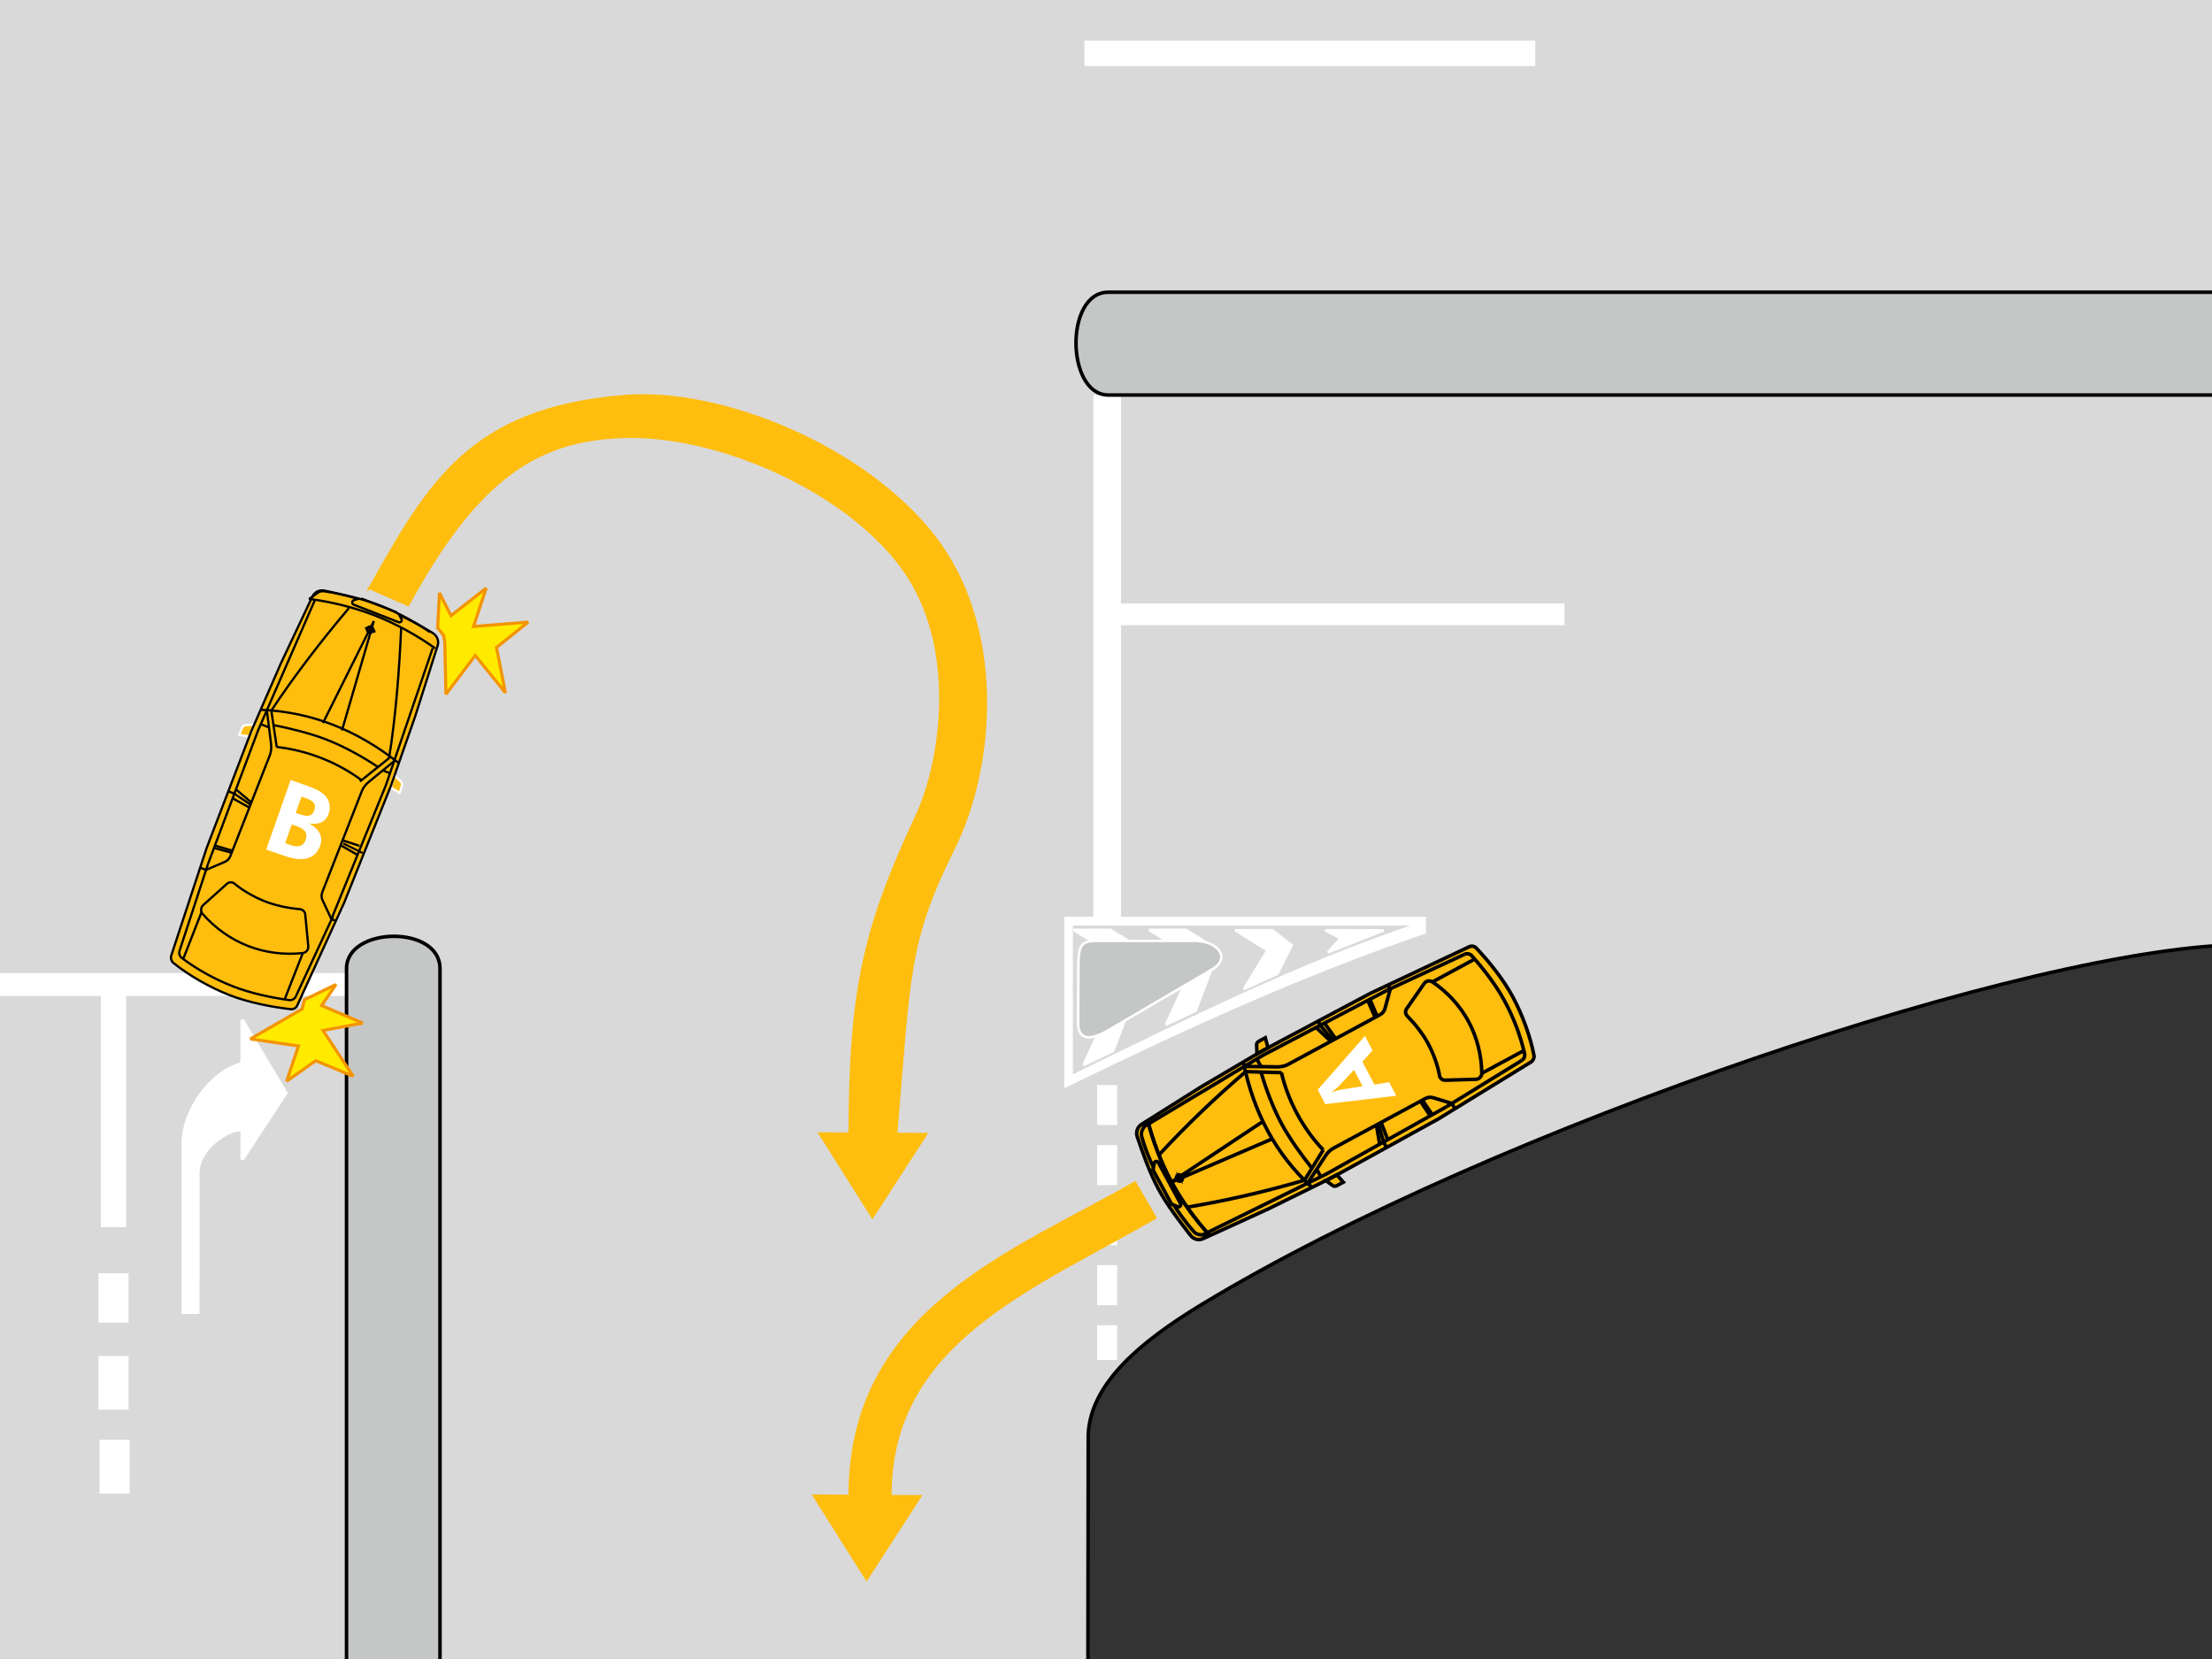 <?xml version="1.0" encoding="UTF-8" standalone="no"?>
<svg
   xmlns:dc="http://purl.org/dc/elements/1.1/"
   xmlns:cc="http://creativecommons.org/ns#"
   xmlns:rdf="http://www.w3.org/1999/02/22-rdf-syntax-ns#"
   xmlns:svg="http://www.w3.org/2000/svg"
   xmlns="http://www.w3.org/2000/svg"
   xmlns:sodipodi="http://sodipodi.sourceforge.net/DTD/sodipodi-0.dtd"
   xmlns:inkscape="http://www.inkscape.org/namespaces/inkscape"
   inkscape:version="1.0 (4035a4fb49, 2020-05-01)"
   sodipodi:docname="UTurnGiveWayNoColour4-3.svg"
   id="svg8"
   version="1.1"
   viewBox="0 0 80 60"
   height="60mm"
   width="80mm"
   inkscape:export-filename="C:\Users\david\Documents\GitHub\minimal-mistakes\images\2020-05\UTurnGiveWayNoColour.png"
   inkscape:export-xdpi="169.33299"
   inkscape:export-ydpi="169.33299">
  <rect x="0" y="0" width="80" height="60" fill="#333333" stroke="none"/>
  <defs
     id="defs2">
    <clipPath
       id="clip29">
      <path
         d="M 209.766,107.715 H 368.504 V 259.719 H 209.766 Z m 0,0"
         id="path345" />
    </clipPath>
    <clipPath
       id="clip30">
      <path
         d="m 322,171 h 46.504 v 3 H 322 Z m 0,0"
         id="path348" />
    </clipPath>
    <clipPath
       id="clip31">
      <path
         d="m 322,170 h 46.504 v 4 H 322 Z m 0,0"
         id="path351" />
    </clipPath>
    <clipPath
       id="clip32">
      <path
         d="m 322,113 h 46.504 v 3 H 322 Z m 0,0"
         id="path354" />
    </clipPath>
    <clipPath
       id="clip33">
      <path
         d="m 246,205 h 11 v 54.719 h -11 z m 0,0"
         id="path357" />
    </clipPath>
    <clipPath
       id="clip34">
      <path
         d="m 245,203 h 13 v 56.719 h -13 z m 0,0"
         id="path360" />
    </clipPath>
    <clipPath
       id="clip35">
      <path
         d="m 321,139 h 47.504 v 11 H 321 Z m 0,0"
         id="path363" />
    </clipPath>
    <clipPath
       id="clip36">
      <path
         d="m 320,137 h 48.504 v 15 H 320 Z m 0,0"
         id="path366" />
    </clipPath>
    <clipPath
       id="clip37">
      <path
         d="M 209.766,107.715 H 368.504 V 259.719 H 209.766 Z m 0,0"
         id="path369" />
    </clipPath>
    <clipPath
       id="clip38">
      <path
         d="m 221,253 h 4 v 6.719 h -4 z m 0,0"
         id="path372" />
    </clipPath>
    <clipPath
       id="clip35-7">
      <path
         id="path363-6"
         d="m 321,139 h 47.504 v 11 H 321 Z m 0,0" />
    </clipPath>
    <clipPath
       id="clip32-7">
      <path
         id="path354-4"
         d="m 322,113 h 46.504 v 3 H 322 Z m 0,0" />
    </clipPath>
    <clipPath
       id="clip35-73">
      <path
         id="path363-1"
         d="m 321,139 h 47.504 v 11 H 321 Z m 0,0" />
    </clipPath>
    <clipPath
       id="clip36-8">
      <path
         id="path366-7"
         d="m 320,137 h 48.504 v 15 H 320 Z m 0,0" />
    </clipPath>
    <clipPath
       id="clip33-8">
      <path
         d="M 209.766,108 H 331.535 V 228.105 H 209.766 Z m 0,0"
         id="path4394" />
    </clipPath>
    <clipPath
       id="clip34-2">
      <path
         d="m 274,191 h 3 v 37.105 h -3 z m 0,0"
         id="path4397" />
    </clipPath>
    <clipPath
       id="clip35-2">
      <path
         d="m 315,164 h 16.535 v 3 H 315 Z m 0,0"
         id="path4400" />
    </clipPath>
    <clipPath
       id="clip36-0">
      <path
         d="m 274,108 h 3 v 34 h -3 z m 0,0"
         id="path4403" />
    </clipPath>
    <clipPath
       id="clip37-4">
      <path
         d="m 236,191 h 19 v 37.105 h -19 z m 0,0"
         id="path4406" />
    </clipPath>
    <clipPath
       id="clip38-7">
      <path
         d="m 235,190 h 21 v 38.105 h -21 z m 0,0"
         id="path4409" />
    </clipPath>
    <clipPath
       id="clip39">
      <path
         d="m 232,223 h 10 v 5.105 h -10 z m 0,0"
         id="path4412" />
    </clipPath>
    <clipPath
       id="clip40">
      <path
         d="m 231,222 h 12 v 6.105 h -12 z m 0,0"
         id="path4415" />
    </clipPath>
    <clipPath
       id="clip41">
      <path
         d="m 270,108 h 11 v 7 h -11 z m 0,0"
         id="path4418" />
    </clipPath>
    <clipPath
       id="clip42">
      <path
         d="m 269,108 h 13 v 8 h -13 z m 0,0"
         id="path4421" />
    </clipPath>
    <clipPath
       id="clip43">
      <path
         d="M 209.766,164 H 213 v 3 h -3.234 z m 0,0"
         id="path4424" />
    </clipPath>
    <clipPath
       id="clip37-4-7">
      <path
         id="path4406-2"
         d="m 236,191 h 19 v 37.105 h -19 z m 0,0" />
    </clipPath>
    <clipPath
       id="clip38-7-1">
      <path
         id="path4409-6"
         d="m 235,190 h 21 v 38.105 h -21 z m 0,0" />
    </clipPath>
  </defs>
  <sodipodi:namedview
     inkscape:snap-nodes="true"
     inkscape:snap-intersection-paths="true"
     inkscape:object-paths="false"
     inkscape:snap-bbox="true"
     inkscape:snap-center="false"
     inkscape:window-maximized="1"
     inkscape:window-y="-8"
     inkscape:window-x="1358"
     inkscape:window-height="1027"
     inkscape:window-width="1920"
     fit-margin-bottom="0"
     fit-margin-right="0"
     fit-margin-left="0"
     fit-margin-top="0"
     showgrid="false"
     inkscape:document-rotation="0"
     inkscape:current-layer="layer3"
     inkscape:document-units="mm"
     inkscape:cy="138.52282"
     inkscape:cx="105.88869"
     inkscape:zoom="2.8284271"
     inkscape:pageshadow="2"
     inkscape:pageopacity="0.0"
     borderopacity="1.0"
     bordercolor="#666666"
     pagecolor="#ffffff"
     id="base" />
  <g
     inkscape:label="Layer 2"
     id="layer3"
     inkscape:groupmode="layer">
    <g
       transform="translate(-0.529,-0.529)"
       id="g11368">
      <path
         sodipodi:nodetypes="ccccccsccc"
         style="display:inline;fill:#d9d9d9;fill-opacity:1;fill-rule:evenodd;stroke:#000000;stroke-width:0.128;stroke-linecap:butt;stroke-linejoin:miter;stroke-miterlimit:2.613;stroke-opacity:1"
         d="M 114.74,0.065 0.064,0.064 V 3.638 61.508 h 39.81 l 0.012,-9.101 c 0.09,-1.85 1.88,-3.353 4.128,-4.715 10.537,-6.384 30.209,-12.997 37.709,-12.997 h 33.018 l -0.001,-34.631"
         id="path526-4" />
      <g
         clip-path="url(#clip37-4-7)"
         clip-rule="nonzero"
         id="g4773-7"
         transform="matrix(0,-0.353,0.353,0,-28.421,123.457)"
         style="display:inline">
        <path
           style="fill:#ffffff;fill-opacity:1;fill-rule:evenodd;stroke:none"
           d="m 254.191,191.168 v 41.289 c -4.73,-14.871 -10.906,-28.301 -17.242,-41.289 z m -16.223,0.633 h 15.578 v 35.473 c -4.117,-12.305 -9.902,-23.816 -15.578,-35.473"
           id="path4771-6" />
      </g>
      <g
         clip-path="url(#clip38-7-1)"
         clip-rule="nonzero"
         id="g4777-4"
         transform="matrix(0,-0.353,0.353,0,-28.421,123.457)"
         style="display:inline">
        <path
           style="fill:none;stroke:#ffffff;stroke-width:0.425;stroke-linecap:butt;stroke-linejoin:miter;stroke-miterlimit:2.613;stroke-opacity:1"
           d="M 0.003,0.002 V 69.325 C -7.807,44.357 -18.002,21.809 -28.461,0.002 Z M -26.778,1.065 H -1.061 V 60.622 C -7.858,39.963 -17.408,20.635 -26.778,1.065 Z m 0,0"
           transform="matrix(0.606,0,0,0.596,254.19,191.167)"
           id="path4775-3" />
      </g>
      <path
         style="display:inline;fill:#ffffff;fill-opacity:1;fill-rule:evenodd;stroke:#ffffff;stroke-width:0.09;stroke-linecap:butt;stroke-linejoin:miter;stroke-miterlimit:2.613;stroke-opacity:1"
         d="m 45.201,34.17 h 1.338 l 0.707,0.548 -0.518,1.028 -1.215,0.557 0.856,-1.403 z m 0,0"
         id="path4779-5" />
      <path
         style="display:inline;fill:#ffffff;fill-opacity:1;fill-rule:evenodd;stroke:#ffffff;stroke-width:0.09;stroke-linecap:butt;stroke-linejoin:miter;stroke-miterlimit:2.613;stroke-opacity:1"
         d="m 44.435,34.786 -1.09,0.149 -1.26,-0.776 h 1.338 z m 0,0"
         id="path4781-4" />
      <path
         style="display:inline;fill:#ffffff;fill-opacity:1;fill-rule:evenodd;stroke:#ffffff;stroke-width:0.09;stroke-linecap:butt;stroke-linejoin:miter;stroke-miterlimit:2.613;stroke-opacity:1"
         d="m 41.703,34.786 -1.09,0.149 -1.26,-0.776 h 1.338 z m 0,0"
         id="path4783-4" />
      <path
         style="display:inline;fill:#ffffff;fill-opacity:1;fill-rule:evenodd;stroke:#ffffff;stroke-width:0.09;stroke-linecap:butt;stroke-linejoin:miter;stroke-miterlimit:2.613;stroke-opacity:1"
         d="m 43.5,35.847 0.887,-0.38 -0.616,1.616 -1.076,0.511 z m 0,0"
         id="path4785-2" />
      <path
         style="display:inline;fill:#ffffff;fill-opacity:1;fill-rule:evenodd;stroke:#ffffff;stroke-width:0.09;stroke-linecap:butt;stroke-linejoin:miter;stroke-miterlimit:2.613;stroke-opacity:1"
         d="m 40.518,37.301 0.887,-0.382 -0.616,1.618 -1.076,0.511 z m 0,0"
         id="path4787-2" />
      <path
         style="display:inline;fill:#ffffff;fill-opacity:1;fill-rule:evenodd;stroke:#ffffff;stroke-width:0.09;stroke-linecap:butt;stroke-linejoin:miter;stroke-miterlimit:2.613;stroke-opacity:1"
         d="m 48.456,34.171 2.118,0.005 -2.022,0.801 0.459,-0.511 z m 0,0"
         id="path4789-6" />
      <path
         style="display:inline;fill:#c5c7c7;fill-opacity:1;fill-rule:evenodd;stroke:none;stroke-width:0.353"
         d="m 40.16,34.557 h 3.591 c 0.803,0 1.324,0.617 0.617,1.032 l -3.766,2.206 c -0.678,0.397 -1.086,0.331 -1.082,-0.284 l 0.011,-2.079 c 0.004,-0.674 0.092,-0.875 0.628,-0.875"
         id="path4791-9" />
      <path
         style="display:inline;fill:none;stroke:#ffffff;stroke-width:0.09;stroke-linecap:butt;stroke-linejoin:miter;stroke-miterlimit:2.613;stroke-opacity:1"
         d="m 40.16,34.557 h 3.591 c 0.803,0 1.324,0.617 0.617,1.032 l -3.766,2.206 c -0.678,0.397 -1.086,0.331 -1.082,-0.284 l 0.011,-2.079 c 0.004,-0.674 0.092,-0.875 0.628,-0.875 z m 0,0"
         id="path4793-2" />
    </g>
    <path
       style="display:inline;fill:none;stroke:#ffffff;stroke-width:0.828;stroke-linecap:butt;stroke-linejoin:miter;stroke-miterlimit:4;stroke-dasharray:none;stroke-opacity:1"
       d="M 12.533,35.604 H -0.465"
       id="path1018-3" />
    <g
       id="g532"
       clip-rule="nonzero"
       clip-path="url(#clip30)"
       transform="matrix(0.353,0,0,0.353,-73.498,-38.554)"
       style="display:inline">
      <path
         id="path530"
         d="m 322.492,171.035 h 47.812 v 2.246 h -47.812 z m 0,0"
         style="fill:#ffffff;fill-opacity:1;fill-rule:evenodd;stroke:none" />
    </g>
    <path
       id="path558"
       d="M 21.2,46.326 H 20.408 V 37.807 h 0.792 z m 0,0"
       style="display:inline;fill:#ffffff;fill-opacity:1;fill-rule:evenodd;stroke:#ffffff;stroke-width:0.123;stroke-linecap:butt;stroke-linejoin:miter;stroke-miterlimit:2.613;stroke-opacity:1"
       transform="translate(-16.699,-2.006)" />
    <path
       id="path564"
       d="m 20.324,51.111 h 0.96 v 1.813 h -0.96 z m 0,0"
       style="display:inline;fill:#ffffff;fill-opacity:1;fill-rule:evenodd;stroke:#ffffff;stroke-width:0.128;stroke-linecap:butt;stroke-linejoin:miter;stroke-miterlimit:2.613;stroke-opacity:1"
       transform="translate(-16.699,-2.006)" />
    <path
       id="path566"
       d="m 20.324,48.119 h 0.96 v 1.661 h -0.96 z m 0,0"
       style="display:inline;fill:#ffffff;fill-opacity:1;fill-rule:evenodd;stroke:#ffffff;stroke-width:0.128;stroke-linecap:butt;stroke-linejoin:miter;stroke-miterlimit:2.613;stroke-opacity:1"
       transform="translate(-16.699,-2.006)" />
    <path
       id="path568"
       d="m 23.854,44.444 c 0,-0.958 1.181,-1.656 1.605,-1.582 v 1.075 l 1.575,-2.403 -1.575,-2.636 v 1.575 c -1.094,0.284 -2.132,1.645 -2.132,2.912 v 6.08 h 0.526 z m 0,0"
       style="display:inline;fill:#ffffff;fill-opacity:1;fill-rule:evenodd;stroke:#ffffff;stroke-width:0.128;stroke-linecap:butt;stroke-linejoin:miter;stroke-miterlimit:2.613;stroke-opacity:1"
       transform="translate(-16.699,-2.006)" />
    <g
       id="g792"
       clip-rule="nonzero"
       clip-path="url(#clip38)"
       transform="matrix(0.353,0,0,0.353,-74.557,-37.496)"
       style="display:inline">
      <path
         id="path790"
         transform="matrix(1,0,0,-1,221.593,253.919)"
         d="M 5.5e-4,7.3125e-4 H 2.723 V -5.144 H 5.5e-4 Z m 0,0"
         style="fill:#ffffff;fill-opacity:1;fill-rule:evenodd;stroke:#ffffff;stroke-width:0.364;stroke-linecap:butt;stroke-linejoin:miter;stroke-miterlimit:2.613;stroke-opacity:1" />
    </g>
    <path
       id="path1018"
       d="M 56.741,16.291 V 35.261"
       style="display:inline;fill:none;stroke:#ffffff;stroke-width:1;stroke-linecap:butt;stroke-linejoin:miter;stroke-opacity:1;stroke-miterlimit:4;stroke-dasharray:none"
       transform="translate(-16.699,-2.006)" />
    <path
       style="display:inline;fill:none;stroke:#ffffff;stroke-width:0.724;stroke-linecap:butt;stroke-linejoin:miter;stroke-miterlimit:4;stroke-dasharray:1.448,0.724;stroke-opacity:1;stroke-dashoffset:0"
       d="m 40.042,39.241 v 9.944"
       id="path1018-6" />
  </g>
  <g
     inkscape:label="Layer 3"
     id="layer4"
     inkscape:groupmode="layer">
    <path
       id="path578"
       d="m 11.299,21.573 -1.142,2.42 -1.073,2.464 -1.614,4.222 -1.277,3.883 c -0.029,0.088 0.003,0.198 0.068,0.256 0.571,0.462 1.331,0.894 2.039,1.171 0.689,0.27 1.524,0.43 2.22,0.51 0.091,0.011 0.187,-0.043 0.227,-0.13 l 1.702,-3.726 1.689,-4.225 0.882,-2.523 0.809,-2.549 c 0.051,-0.169 -0.018,-0.353 -0.174,-0.449 -0.579,-0.349 -1.229,-0.733 -1.877,-0.987 -0.652,-0.255 -1.385,-0.412 -2.052,-0.551 -0.179,-0.036 -0.354,0.054 -0.427,0.214"
       style="display:inline;fill:#ffbd0e;fill-opacity:1;fill-rule:evenodd;stroke:none;stroke-width:0.353" />
    <path
       id="path576"
       d="m 9.019,26.633 -0.365,-0.052 0.095,-0.244 c 0.019,-0.052 0.062,-0.106 0.119,-0.11 l 0.332,-0.023 z m 0,0"
       style="display:inline;fill:#ffbd0e;fill-opacity:1;fill-rule:evenodd;stroke:#ffffff;stroke-width:0.082;stroke-linecap:butt;stroke-linejoin:miter;stroke-miterlimit:2.613;stroke-opacity:1" />
    <path
       id="path780"
       d="m 14.131,28.481 0.322,0.194 0.079,-0.24 c 0.017,-0.051 0.019,-0.117 -0.022,-0.156 l -0.244,-0.236 z m 0,0"
       style="display:inline;fill:#ffbd0e;fill-opacity:1;fill-rule:evenodd;stroke:#ffffff;stroke-width:0.081;stroke-linecap:butt;stroke-linejoin:miter;stroke-miterlimit:2.613;stroke-opacity:1" />
    <path
       id="path570"
       d="m 13.317,21.325 c 2.215,-3.984 3.747,-6.569 9.278,-7.02 3.451,-0.282 8.649,1.796 11.203,5.082 2.555,3.288 2.212,8.296 0.706,11.321 -1.665,3.345 -1.585,4.502 -2.071,10.282 l 1.098,0.007 -1.979,3.061 -1.943,-3.084 1.1,0.007 c 0.019,-5.175 0.51,-7.397 2.432,-11.504 0.905,-1.935 1.537,-6.135 -0.535,-8.948 -2.071,-2.813 -6.587,-4.749 -9.847,-4.712 -3.251,0.039 -5.446,1.411 -7.99,6.09 l -1.452,-0.639 z m 0,0"
       style="display:inline;fill:#ffbd0e;fill-opacity:1;fill-rule:evenodd;stroke:#ffbd0e;stroke-width:0.047;stroke-linecap:butt;stroke-linejoin:miter;stroke-miterlimit:4;stroke-opacity:1" />
    <path
       sodipodi:nodetypes="cccccccc"
       id="path776"
       d="m 32.221,54.09 1.098,0.005 -1.977,3.061 -1.944,-3.083 1.312,0.007 c 0,-6.764 6.044,-8.856 10.347,-11.34 l 0.756,1.307 c -4.499,2.598 -9.591,4.506 -9.591,10.043 z"
       style="display:inline;fill:#ffbd0e;fill-opacity:1;fill-rule:evenodd;stroke:#ffbd0e;stroke-width:0.047;stroke-linecap:butt;stroke-linejoin:miter;stroke-miterlimit:2.613;stroke-opacity:1" />
    <path
       id="path678"
       d="m 43.514,44.795 2.349,-1.071 2.327,-1.146 3.819,-2.105 3.362,-2.065 c 0.076,-0.047 0.121,-0.149 0.109,-0.23 -0.133,-0.696 -0.424,-1.49 -0.773,-2.135 -0.339,-0.629 -0.855,-1.266 -1.318,-1.759 -0.059,-0.064 -0.165,-0.085 -0.249,-0.046 l -3.574,1.684 -3.878,2.061 -2.222,1.308 -2.185,1.375 c -0.143,0.094 -0.206,0.272 -0.152,0.439 0.21,0.617 0.45,1.306 0.768,1.896 0.321,0.594 0.765,1.167 1.167,1.686 0.111,0.137 0.295,0.181 0.449,0.108"
       style="display:inline;fill:#ffbd0e;fill-opacity:1;fill-rule:evenodd;stroke:none;stroke-width:0.353" />
    <path
       id="path674"
       d="m 48.348,42.488 0.235,0.267 -0.222,0.12 c -0.047,0.026 -0.112,0.041 -0.156,0.007 l -0.259,-0.189 z m 0,0"
       style="display:inline;fill:#ffbd0e;fill-opacity:1;fill-rule:evenodd;stroke:#000000;stroke-width:0.128;stroke-linecap:butt;stroke-linejoin:miter;stroke-miterlimit:2.613;stroke-opacity:1" />
    <path
       id="path676"
       d="m 45.861,37.897 -0.1,-0.364 -0.223,0.121 c -0.046,0.025 -0.095,0.071 -0.091,0.126 l 0.014,0.339 z m 0,0"
       style="display:inline;fill:#ffbd0e;fill-opacity:1;fill-rule:evenodd;stroke:#000000;stroke-width:0.128;stroke-linecap:butt;stroke-linejoin:miter;stroke-miterlimit:2.613;stroke-opacity:1" />
  </g>
  <g
     style="display:inline"
     transform="translate(-16.699,-2.006)"
     id="layer1"
     inkscape:groupmode="layer"
     inkscape:label="Layer 1">
    <path
       id="path768"
       d="m 59.453,44.559 c 0.03,0.054 0.009,0.122 -0.046,0.152 -0.053,0.029 -0.122,0.009 -0.15,-0.045 -0.03,-0.054 -0.01,-0.122 0.045,-0.151 0.054,-0.03 0.122,-0.009 0.151,0.045 z m 0,0"
       style="fill:none;stroke:#000000;stroke-width:0.128;stroke-linecap:butt;stroke-linejoin:miter;stroke-miterlimit:2.613;stroke-opacity:1" />
    <path
       id="path770"
       d="m 63.885,44.687 c -1.378,0.404 -2.796,0.736 -4.26,0.98"
       style="fill:none;stroke:#000000;stroke-width:0.128;stroke-linecap:butt;stroke-linejoin:miter;stroke-miterlimit:2.613;stroke-opacity:1" />
    <path
       id="path772"
       d="m 61.76,40.756 c -1.093,0.932 -2.147,1.937 -3.153,3.027"
       style="fill:none;stroke:#000000;stroke-width:0.128;stroke-linecap:butt;stroke-linejoin:miter;stroke-miterlimit:2.613;stroke-opacity:1" />
    <path
       id="path774"
       d="m 62.378,42.562 -3.311,2.197 3.652,-1.569"
       style="fill:none;stroke:#000000;stroke-width:0.128;stroke-linecap:butt;stroke-linejoin:miter;stroke-miterlimit:2.613;stroke-opacity:1" />
    <path
       id="path794"
       d="m 65.67,40.699 0.309,0.593 -0.802,0.126 c -0.032,0.006 -0.142,0.033 -0.328,0.093 0.141,-0.108 0.226,-0.18 0.256,-0.21 z m 1.526,0.936 -0.257,-0.491 -0.533,0.088 -0.433,-0.827 0.364,-0.412 -0.272,-0.521 -1.708,1.945 0.273,0.523 z m 0,0"
       style="fill:#ffffff;fill-opacity:1;fill-rule:evenodd;stroke:none;stroke-width:0.353" />
    <g
       id="g536"
       clip-rule="nonzero"
       clip-path="url(#clip31)"
       transform="matrix(0.353,0,0,0.353,-59.99,-35.451)" />
    <g
       transform="translate(1.602,-1.626)"
       id="g10716" />
    <g
       id="g540"
       clip-rule="nonzero"
       clip-path="url(#clip32)"
       transform="matrix(0.353,0,0,0.353,-57.858,-36.548)">
      <path
         id="path538"
         transform="matrix(1,0,0,-1,322.492,113.557)"
         d="M -2.125e-4,-0.002 H 47.812 V -2.248 H -2.125e-4 Z m 0,0"
         style="fill:#ffffff;fill-opacity:1;fill-rule:evenodd;stroke:#ffffff;stroke-width:0.364;stroke-linecap:butt;stroke-linejoin:miter;stroke-miterlimit:2.613;stroke-opacity:1" />
    </g>
    <path
       sodipodi:nodetypes="ccssc"
       style="clip-rule:nonzero;fill:#c5c7c7;fill-opacity:1;fill-rule:evenodd;stroke:none;stroke-width:0.353"
       d="m 32.612,62.985 h -3.38 v -25.95 c 0,-1.524 3.38,-1.586 3.38,0 z"
       id="path542" />
    <path
       sodipodi:nodetypes="ccssc"
       style="clip-rule:nonzero;fill:none;stroke:#000000;stroke-width:0.128;stroke-linecap:butt;stroke-linejoin:miter;stroke-miterlimit:2.613;stroke-opacity:1"
       d="m 32.612,62.985 h -3.38 v -25.95 c 0,-1.524 3.38,-1.586 3.38,0 z"
       id="path546" />
    <path
       sodipodi:nodetypes="ccssc"
       style="clip-rule:nonzero;fill:#c5c7c7;fill-opacity:1;fill-rule:evenodd;stroke:none;stroke-width:0.353"
       d="m 119.378,12.575 -0.251,3.717 H 56.78 c -1.524,0 -1.585,-3.717 0,-3.717 z"
       id="path550" />
    <path
       sodipodi:nodetypes="ccssc"
       style="clip-rule:nonzero;fill:none;stroke:#000000;stroke-width:0.128;stroke-linecap:butt;stroke-linejoin:miter;stroke-miterlimit:2.613;stroke-opacity:1"
       d="m 123.426,12.575 0.85,3.717 H 56.78 c -1.524,0 -1.585,-3.717 0,-3.717 z"
       id="path554" />
    <path
       id="path572"
       d="m 32.785,25.208 -0.044,-0.225 -0.215,-0.267 0.068,-1.266 0.416,0.824 1.272,-0.998 -0.458,1.388 1.976,-0.158 -1.144,0.916 0.321,1.638 -1.09,-1.349 -1.06,1.403 z m 0,0"
       style="fill:#ffeb00;fill-opacity:1;fill-rule:evenodd;stroke:#f39400;stroke-width:0.111;stroke-linecap:butt;stroke-linejoin:miter;stroke-miterlimit:2.613;stroke-opacity:1" />
    <path
       id="path574"
       d="m 27.405,38.626 0.22,-0.125 0.085,-0.339 1.142,-0.551 -0.522,0.762 1.487,0.634 -1.436,0.267 1.091,1.655 -1.353,-0.561 -1.053,0.74 0.427,-1.273 -1.739,-0.254 z m 0,0"
       style="fill:#ffeb00;fill-opacity:1;fill-rule:evenodd;stroke:#f39400;stroke-width:0.111;stroke-linecap:butt;stroke-linejoin:miter;stroke-miterlimit:2.613;stroke-opacity:1" />
    <path
       id="path580"
       d="m 27.998,23.579 -1.142,2.42 -1.073,2.464 -1.614,4.222 -1.277,3.883 c -0.029,0.088 0.003,0.198 0.068,0.256 0.571,0.462 1.331,0.894 2.039,1.171 0.689,0.27 1.524,0.43 2.22,0.51 0.091,0.011 0.187,-0.043 0.227,-0.13 l 1.702,-3.726 1.689,-4.225 0.882,-2.523 0.809,-2.549 c 0.051,-0.169 -0.018,-0.353 -0.174,-0.449 -0.579,-0.349 -1.229,-0.733 -1.877,-0.987 -0.652,-0.255 -1.385,-0.412 -2.052,-0.551 -0.179,-0.036 -0.354,0.054 -0.427,0.214 z m 0,0"
       style="fill:none;stroke:#000000;stroke-width:0.082;stroke-linecap:butt;stroke-linejoin:miter;stroke-miterlimit:2.613;stroke-opacity:1" />
    <path
       id="path582"
       d="M 31.129,29.611 C 29.614,28.409 27.961,27.75 26.124,27.676"
       style="fill:none;stroke:#000000;stroke-width:0.082;stroke-linecap:butt;stroke-linejoin:miter;stroke-miterlimit:2.613;stroke-opacity:1" />
    <path
       id="path584"
       d="m 26.705,29.022 c 0.546,0.057 1.105,0.2 1.616,0.4 0.507,0.198 1.021,0.475 1.455,0.802"
       style="fill:none;stroke:#000000;stroke-width:0.082;stroke-linecap:butt;stroke-linejoin:miter;stroke-miterlimit:2.613;stroke-opacity:1" />
    <path
       id="path586"
       d="m 27.397,38.043 c -0.041,0.092 -0.138,0.146 -0.241,0.132 -0.667,-0.092 -1.4,-0.249 -2.033,-0.497 -0.652,-0.255 -1.28,-0.599 -1.845,-1.023 -0.083,-0.062 -0.117,-0.168 -0.085,-0.263"
       style="fill:none;stroke:#000000;stroke-width:0.082;stroke-linecap:butt;stroke-linejoin:miter;stroke-miterlimit:2.613;stroke-opacity:1" />
    <path
       id="path588"
       d="m 26.592,28.229 c 0.591,0.119 1.334,0.298 1.921,0.528 0.642,0.251 1.29,0.613 1.852,0.985"
       style="fill:none;stroke:#000000;stroke-width:0.082;stroke-linecap:butt;stroke-linejoin:miter;stroke-miterlimit:2.613;stroke-opacity:1" />
    <path
       id="path590"
       d="m 24.224,33.247 1.812,-4.834 2.066,-4.739"
       style="fill:none;stroke:#000000;stroke-width:0.082;stroke-linecap:butt;stroke-linejoin:miter;stroke-miterlimit:2.613;stroke-opacity:1" />
    <path
       id="path592"
       d="m 27.739,35.083 c -0.005,-0.083 -0.058,-0.152 -0.134,-0.182 -0.023,-0.01 -0.044,-0.011 -0.07,-0.014 -0.407,-0.037 -0.859,-0.128 -1.243,-0.278 -0.389,-0.153 -0.802,-0.384 -1.111,-0.644 -0.011,-0.012 -0.033,-0.026 -0.052,-0.033 -0.08,-0.032 -0.167,-0.017 -0.226,0.041 l -0.856,0.768 c -0.028,0.022 -0.045,0.054 -0.058,0.085 -0.03,0.076 -0.017,0.167 0.033,0.227 0.442,0.506 1.006,0.915 1.64,1.163 0.628,0.247 1.326,0.331 1.99,0.258 0.081,-0.008 0.153,-0.068 0.182,-0.142 0.014,-0.033 0.017,-0.07 0.014,-0.103 l -0.109,-1.147"
       style="fill:none;stroke:#000000;stroke-width:0.082;stroke-linecap:butt;stroke-linejoin:miter;stroke-miterlimit:2.613;stroke-opacity:1" />
    <path
       id="path594"
       d="M 26.42,28.31 26.121,28.193"
       style="fill:none;stroke:#000000;stroke-width:0.082;stroke-linecap:butt;stroke-linejoin:miter;stroke-miterlimit:2.613;stroke-opacity:1" />
    <path
       id="path596"
       d="m 27.651,36.471 -0.661,1.689"
       style="fill:none;stroke:#000000;stroke-width:0.082;stroke-linecap:butt;stroke-linejoin:miter;stroke-miterlimit:2.613;stroke-opacity:1" />
    <path
       id="path598"
       d="m 29.088,32.398 0.608,0.198"
       style="fill:none;stroke:#000000;stroke-width:0.082;stroke-linecap:butt;stroke-linejoin:miter;stroke-miterlimit:2.613;stroke-opacity:1" />
    <path
       id="path600"
       d="M 25.789,31.025 25.232,30.555"
       style="fill:none;stroke:#000000;stroke-width:0.082;stroke-linecap:butt;stroke-linejoin:miter;stroke-miterlimit:2.613;stroke-opacity:1" />
    <path
       id="path602"
       d="m 25.173,30.71 -0.218,-0.085"
       style="fill:none;stroke:#000000;stroke-width:0.082;stroke-linecap:butt;stroke-linejoin:miter;stroke-miterlimit:2.613;stroke-opacity:1" />
    <path
       id="path604"
       d="M 25.759,31.104 25.173,30.71"
       style="fill:none;stroke:#000000;stroke-width:0.082;stroke-linecap:butt;stroke-linejoin:miter;stroke-miterlimit:2.613;stroke-opacity:1" />
    <path
       id="path606"
       d="M 25.715,31.211 25.112,30.878"
       style="fill:none;stroke:#000000;stroke-width:0.082;stroke-linecap:butt;stroke-linejoin:miter;stroke-miterlimit:2.613;stroke-opacity:1" />
    <path
       id="path608"
       d="M 25.104,32.772 24.473,32.587"
       style="fill:none;stroke:#000000;stroke-width:0.082;stroke-linecap:butt;stroke-linejoin:miter;stroke-miterlimit:2.613;stroke-opacity:1" />
    <path
       id="path610"
       d="M 25.075,32.846 24.44,32.673"
       style="fill:none;stroke:#000000;stroke-width:0.082;stroke-linecap:butt;stroke-linejoin:miter;stroke-miterlimit:2.613;stroke-opacity:1" />
    <path
       id="path612"
       d="m 28.744,35.142 -1.346,2.901"
       style="fill:none;stroke:#000000;stroke-width:0.082;stroke-linecap:butt;stroke-linejoin:miter;stroke-miterlimit:2.613;stroke-opacity:1" />
    <path
       id="path614"
       d="m 24.224,33.247 -1.031,3.145"
       style="fill:none;stroke:#000000;stroke-width:0.082;stroke-linecap:butt;stroke-linejoin:miter;stroke-miterlimit:2.613;stroke-opacity:1" />
    <path
       id="path616"
       d="m 30.983,29.509 -0.958,0.785 c -0.105,0.088 -0.192,0.201 -0.241,0.328 l -1.43,3.653 c -0.037,0.094 -0.033,0.208 0.014,0.296 l 0.317,0.677 0.161,0.063"
       style="fill:none;stroke:#000000;stroke-width:0.082;stroke-linecap:butt;stroke-linejoin:miter;stroke-miterlimit:2.613;stroke-opacity:1" />
    <path
       id="path618"
       d="m 26.349,27.687 0.154,1.228 c 0.017,0.136 0.004,0.278 -0.045,0.405 l -1.43,3.653 c -0.036,0.094 -0.117,0.175 -0.211,0.209 l -0.664,0.284 -0.212,-0.076"
       style="fill:none;stroke:#000000;stroke-width:0.082;stroke-linecap:butt;stroke-linejoin:miter;stroke-miterlimit:2.613;stroke-opacity:1" />
    <path
       id="path620"
       d="m 26.511,27.703 0.197,1.324"
       style="fill:none;stroke:#000000;stroke-width:0.082;stroke-linecap:butt;stroke-linejoin:miter;stroke-miterlimit:2.613;stroke-opacity:1" />
    <path
       id="path622"
       d="m 26.508,27.71 c 0.82,-1.242 1.815,-2.537 2.81,-3.711"
       style="fill:none;stroke:#000000;stroke-width:0.082;stroke-linecap:butt;stroke-linejoin:miter;stroke-miterlimit:2.613;stroke-opacity:1" />
    <path
       id="path646"
       d="m 27.87,23.666 c 0.798,0.102 1.641,0.307 2.402,0.605 0.759,0.298 1.514,0.718 2.169,1.185"
       style="fill:none;stroke:#000000;stroke-width:0.082;stroke-linecap:butt;stroke-linejoin:miter;stroke-miterlimit:2.613;stroke-opacity:1" />
    <path
       id="path648"
       d="m 32.346,25.452 -1.687,4.943 -1.969,4.837"
       style="fill:none;stroke:#000000;stroke-width:0.082;stroke-linecap:butt;stroke-linejoin:miter;stroke-miterlimit:2.613;stroke-opacity:1" />
    <path
       id="path650"
       d="m 31.061,24.159 -1.298,-0.508 m 1.35,0.555 0.105,0.187 c 0.014,0.021 0.014,0.048 0.007,0.068 -0.017,0.041 -0.065,0.066 -0.106,0.05 -0.543,-0.212 -1.089,-0.426 -1.633,-0.639 -0.041,-0.015 -0.059,-0.066 -0.043,-0.109 0.007,-0.018 0.021,-0.04 0.045,-0.047 l 0.204,-0.066"
       style="fill:none;stroke:#000000;stroke-width:0.082;stroke-linecap:butt;stroke-linejoin:miter;stroke-miterlimit:2.613;stroke-opacity:1" />
    <path
       id="path652"
       d="M 30.264,24.834 29.93,24.705"
       style="fill:none;stroke:#000000;stroke-width:0.082;stroke-linecap:butt;stroke-linejoin:miter;stroke-miterlimit:2.613;stroke-opacity:1" />
    <path
       id="path654"
       d="m 30.253,24.863 0.011,-0.029"
       style="fill:none;stroke:#000000;stroke-width:0.082;stroke-linecap:butt;stroke-linejoin:miter;stroke-miterlimit:2.613;stroke-opacity:1" />
    <path
       id="path656"
       d="m 29.919,24.732 0.333,0.131"
       style="fill:none;stroke:#000000;stroke-width:0.082;stroke-linecap:butt;stroke-linejoin:miter;stroke-miterlimit:2.613;stroke-opacity:1" />
    <path
       id="path658"
       d="m 29.93,24.705 -0.011,0.028"
       style="fill:none;stroke:#000000;stroke-width:0.082;stroke-linecap:butt;stroke-linejoin:miter;stroke-miterlimit:2.613;stroke-opacity:1" />
    <path
       id="path660"
       d="m 30.775,29.422 -1.058,0.845"
       style="fill:none;stroke:#000000;stroke-width:0.082;stroke-linecap:butt;stroke-linejoin:miter;stroke-miterlimit:2.613;stroke-opacity:1" />
    <path
       id="path662"
       d="m 27.877,23.674 0.303,-0.222 c 0.069,-0.054 0.158,-0.073 0.241,-0.062 l 0.335,0.055 c 0.229,0.051 0.655,0.138 0.875,0.223"
       style="fill:none;stroke:#000000;stroke-width:0.082;stroke-linecap:butt;stroke-linejoin:miter;stroke-miterlimit:2.613;stroke-opacity:1" />
    <path
       id="path664"
       d="m 32.245,24.867 c -0.288,-0.207 -0.77,-0.477 -1.094,-0.604"
       style="fill:none;stroke:#000000;stroke-width:0.082;stroke-linecap:butt;stroke-linejoin:miter;stroke-miterlimit:2.613;stroke-opacity:1" />
    <path
       id="path666"
       d="m 30.046,24.884 c -0.059,-0.023 -0.09,-0.091 -0.066,-0.15 0.023,-0.059 0.091,-0.088 0.15,-0.065 0.059,0.023 0.09,0.09 0.066,0.149 -0.023,0.059 -0.091,0.09 -0.15,0.066"
       style="fill:#e10019;fill-opacity:1;fill-rule:evenodd;stroke:#000000;stroke-width:0.053;stroke-miterlimit:4;stroke-dasharray:none;stroke-opacity:1" />
    <path
       id="path668"
       d="m 30.046,24.884 c -0.059,-0.023 -0.09,-0.091 -0.066,-0.15 0.023,-0.059 0.091,-0.088 0.15,-0.065 0.059,0.023 0.09,0.09 0.066,0.149 -0.023,0.059 -0.091,0.09 -0.15,0.066 z m 0,0"
       style="fill:none;stroke:#000000;stroke-width:0.082;stroke-linecap:butt;stroke-linejoin:miter;stroke-miterlimit:2.613;stroke-opacity:1" />
    <path
       id="path670"
       d="m 30.767,29.437 c 0.24,-1.468 0.373,-3.175 0.44,-4.712"
       style="fill:none;stroke:#000000;stroke-width:0.082;stroke-linecap:butt;stroke-linejoin:miter;stroke-miterlimit:2.613;stroke-opacity:1" />
    <path
       id="path672"
       d="m 29.067,28.423 1.152,-3.955 -1.84,3.686"
       style="fill:none;stroke:#000000;stroke-width:0.082;stroke-linecap:butt;stroke-linejoin:miter;stroke-miterlimit:2.613;stroke-opacity:1" />
    <path
       id="path778"
       d="m 23.995,34.975 -0.66,1.689"
       style="fill:none;stroke:#000000;stroke-width:0.082;stroke-linecap:butt;stroke-linejoin:miter;stroke-miterlimit:2.613;stroke-opacity:1" />
    <path
       id="path782"
       d="M 30.833,29.983 30.534,29.866"
       style="fill:none;stroke:#000000;stroke-width:0.082;stroke-linecap:butt;stroke-linejoin:miter;stroke-miterlimit:2.613;stroke-opacity:1" />
    <path
       id="path784"
       d="M 29.812,32.857 29.113,32.509"
       style="fill:none;stroke:#000000;stroke-width:0.074;stroke-linecap:butt;stroke-linejoin:miter;stroke-miterlimit:2.613;stroke-opacity:1" />
    <path
       id="path786"
       d="M 29.609,32.915 29.058,32.596"
       style="fill:none;stroke:#000000;stroke-width:0.082;stroke-linecap:butt;stroke-linejoin:miter;stroke-miterlimit:2.613;stroke-opacity:1" />
    <path
       id="path796"
       d="m 27.013,32.499 0.237,-0.675 0.218,0.076 c 0.269,0.095 0.364,0.262 0.291,0.47 -0.079,0.226 -0.26,0.3 -0.535,0.204 z m 0.382,-1.091 0.208,-0.591 0.13,0.045 c 0.303,0.106 0.413,0.22 0.335,0.445 -0.081,0.233 -0.252,0.248 -0.553,0.143 z m -1.068,1.323 0.412,0.143 c 0.391,0.138 0.696,0.24 0.998,0.192 0.247,-0.04 0.451,-0.214 0.536,-0.46 0.119,-0.338 -0.017,-0.619 -0.404,-0.821 0.373,0.063 0.612,-0.055 0.717,-0.354 0.081,-0.233 0.036,-0.462 -0.12,-0.638 -0.174,-0.192 -0.44,-0.294 -0.784,-0.413 l -0.471,-0.165 z m 0,0"
       style="fill:#ffffff;fill-opacity:1;fill-rule:evenodd;stroke:none;stroke-width:0.353" />
    <g
       transform="matrix(0.353,0,0,0.353,-59.99,-35.451)"
       clip-path="url(#clip35-7)"
       clip-rule="nonzero"
       id="g552-9" />
    <g
       transform="matrix(0.353,0,0,0.353,-49.137,-0.404)"
       clip-path="url(#clip32-7)"
       clip-rule="nonzero"
       id="g540-0" />
    <path
       id="path680"
       d="m 60.213,46.802 2.349,-1.071 2.327,-1.146 3.819,-2.105 3.362,-2.065 c 0.076,-0.047 0.121,-0.149 0.109,-0.23 -0.133,-0.696 -0.424,-1.49 -0.773,-2.135 -0.339,-0.629 -0.855,-1.266 -1.318,-1.759 -0.059,-0.064 -0.165,-0.085 -0.249,-0.046 l -3.574,1.684 -3.878,2.061 -2.222,1.308 -2.185,1.375 c -0.143,0.094 -0.206,0.272 -0.152,0.439 0.21,0.617 0.45,1.306 0.768,1.896 0.321,0.594 0.765,1.167 1.167,1.686 0.111,0.137 0.295,0.181 0.449,0.108 z m 0,0"
       style="fill:none;stroke:#000000;stroke-width:0.128;stroke-linecap:butt;stroke-linejoin:miter;stroke-miterlimit:2.613;stroke-opacity:1" />
    <path
       id="path682"
       d="m 60.459,46.696 c -0.525,-0.572 -1.018,-1.25 -1.392,-1.943 -0.374,-0.692 -0.669,-1.472 -0.861,-2.225"
       style="fill:none;stroke:#000000;stroke-width:0.128;stroke-linecap:butt;stroke-linejoin:miter;stroke-miterlimit:2.613;stroke-opacity:1" />
    <path
       id="path684"
       d="m 60.459,46.696 c -0.525,-0.572 -1.018,-1.25 -1.392,-1.943 -0.374,-0.692 -0.669,-1.472 -0.861,-2.225"
       style="fill:none;stroke:#000000;stroke-width:0.128;stroke-linecap:butt;stroke-linejoin:miter;stroke-miterlimit:2.613;stroke-opacity:1" />
    <path
       id="path686"
       d="m 61.665,40.407 c 0.366,1.83 1.174,3.345 2.481,4.544"
       style="fill:none;stroke:#000000;stroke-width:0.128;stroke-linecap:butt;stroke-linejoin:miter;stroke-miterlimit:2.613;stroke-opacity:1" />
    <path
       id="path688"
       d="M 64.557,43.597 C 64.19,43.215 63.866,42.761 63.615,42.295 63.365,41.833 63.16,41.309 63.043,40.798"
       style="fill:none;stroke:#000000;stroke-width:0.128;stroke-linecap:butt;stroke-linejoin:miter;stroke-miterlimit:2.613;stroke-opacity:1" />
    <path
       id="path690"
       d="m 69.668,36.52 c 0.088,-0.041 0.193,-0.022 0.259,0.052 0.434,0.485 0.876,1.057 1.187,1.635 0.322,0.594 0.571,1.238 0.722,1.901 0.023,0.1 -0.018,0.198 -0.101,0.247"
       style="fill:none;stroke:#000000;stroke-width:0.128;stroke-linecap:butt;stroke-linejoin:miter;stroke-miterlimit:2.613;stroke-opacity:1" />
    <path
       id="path692"
       d="M 64.145,44.253 C 63.783,43.797 63.349,43.201 63.059,42.667 62.743,42.081 62.49,41.412 62.308,40.787"
       style="fill:none;stroke:#000000;stroke-width:0.128;stroke-linecap:butt;stroke-linejoin:miter;stroke-miterlimit:2.613;stroke-opacity:1" />
    <path
       id="path694"
       d="m 69.018,42.03 -4.347,2.434 -4.475,2.204"
       style="fill:none;stroke:#000000;stroke-width:0.128;stroke-linecap:butt;stroke-linejoin:miter;stroke-miterlimit:2.613;stroke-opacity:1" />
    <path
       id="path696"
       d="m 58.081,42.745 4.322,-2.589 4.465,-2.337"
       style="fill:none;stroke:#000000;stroke-width:0.128;stroke-linecap:butt;stroke-linejoin:miter;stroke-miterlimit:2.613;stroke-opacity:1" />
    <path
       id="path698"
       d="m 67.573,38.487 c -0.049,0.065 -0.052,0.149 -0.015,0.219 0.012,0.02 0.025,0.035 0.043,0.053 0.276,0.282 0.553,0.629 0.742,0.98 0.192,0.355 0.351,0.782 0.419,1.166 -2.98e-4,0.016 0.007,0.039 0.016,0.058 0.038,0.072 0.112,0.115 0.192,0.11 l 1.109,-0.033 c 0.034,0.001 0.065,-0.011 0.096,-0.027 0.067,-0.037 0.116,-0.113 0.116,-0.188 -0.011,-0.649 -0.17,-1.302 -0.482,-1.879 -0.31,-0.573 -0.772,-1.069 -1.306,-1.429 -0.067,-0.044 -0.155,-0.046 -0.223,-0.009 -0.03,0.017 -0.056,0.042 -0.074,0.068 l -0.634,0.912"
       style="fill:none;stroke:#000000;stroke-width:0.128;stroke-linecap:butt;stroke-linejoin:miter;stroke-miterlimit:2.613;stroke-opacity:1" />
    <path
       id="path700"
       d="m 58.414,44.344 0.64,1.183 m -0.649,-1.251 0.04,-0.203 c 0.004,-0.024 0.021,-0.044 0.038,-0.053 0.038,-0.02 0.088,-0.01 0.109,0.029 0.268,0.494 0.536,0.992 0.805,1.488 0.02,0.038 0.002,0.086 -0.037,0.107 -0.017,0.01 -0.04,0.017 -0.063,0.006 l -0.191,-0.077"
       style="fill:none;stroke:#000000;stroke-width:0.128;stroke-linecap:butt;stroke-linejoin:miter;stroke-miterlimit:2.613;stroke-opacity:1" />
    <path
       id="path702"
       d="m 58.414,44.344 c -0.011,-0.022 -0.013,-0.044 -0.009,-0.068"
       style="fill:none;stroke:#000000;stroke-width:0.128;stroke-linecap:butt;stroke-linejoin:miter;stroke-miterlimit:2.613;stroke-opacity:1" />
    <path
       id="path704"
       d="m 58.414,44.344 c -0.011,-0.022 -0.013,-0.044 -0.009,-0.068"
       style="fill:none;stroke:#000000;stroke-width:0.128;stroke-linecap:butt;stroke-linejoin:miter;stroke-miterlimit:2.613;stroke-opacity:1" />
    <path
       id="path706"
       d="m 59.106,45.573 c -0.022,-0.011 -0.039,-0.024 -0.051,-0.045"
       style="fill:none;stroke:#000000;stroke-width:0.128;stroke-linecap:butt;stroke-linejoin:miter;stroke-miterlimit:2.613;stroke-opacity:1" />
    <path
       id="path708"
       d="m 59.106,45.573 c -0.022,-0.011 -0.039,-0.024 -0.051,-0.045"
       style="fill:none;stroke:#000000;stroke-width:0.128;stroke-linecap:butt;stroke-linejoin:miter;stroke-miterlimit:2.613;stroke-opacity:1" />
    <path
       id="path710"
       d="M 62.302,40.58 62.151,40.303"
       style="fill:none;stroke:#000000;stroke-width:0.128;stroke-linecap:butt;stroke-linejoin:miter;stroke-miterlimit:2.613;stroke-opacity:1" />
    <path
       id="path712"
       d="m 64.323,44.3 0.148,0.273"
       style="fill:none;stroke:#000000;stroke-width:0.128;stroke-linecap:butt;stroke-linejoin:miter;stroke-miterlimit:2.613;stroke-opacity:1" />
    <path
       id="path714"
       d="m 59.262,44.46 0.165,0.304"
       style="fill:none;stroke:#000000;stroke-width:0.128;stroke-linecap:butt;stroke-linejoin:miter;stroke-miterlimit:2.613;stroke-opacity:1" />
    <path
       id="path716"
       d="m 59.287,44.446 -0.026,0.013"
       style="fill:none;stroke:#000000;stroke-width:0.128;stroke-linecap:butt;stroke-linejoin:miter;stroke-miterlimit:2.613;stroke-opacity:1" />
    <path
       id="path718"
       d="m 59.451,44.75 -0.164,-0.303"
       style="fill:none;stroke:#000000;stroke-width:0.128;stroke-linecap:butt;stroke-linejoin:miter;stroke-miterlimit:2.613;stroke-opacity:1" />
    <path
       id="path720"
       d="m 59.426,44.764 0.025,-0.014"
       style="fill:none;stroke:#000000;stroke-width:0.128;stroke-linecap:butt;stroke-linejoin:miter;stroke-miterlimit:2.613;stroke-opacity:1" />
    <path
       id="path722"
       d="M 70.289,40.824 71.809,40.002"
       style="fill:none;stroke:#000000;stroke-width:0.128;stroke-linecap:butt;stroke-linejoin:miter;stroke-miterlimit:2.613;stroke-opacity:1" />
    <path
       id="path724"
       d="m 68.502,37.521 1.539,-0.833"
       style="fill:none;stroke:#000000;stroke-width:0.128;stroke-linecap:butt;stroke-linejoin:miter;stroke-miterlimit:2.613;stroke-opacity:1" />
    <path
       id="path726"
       d="M 65.004,39.572 64.598,39.005"
       style="fill:none;stroke:#000000;stroke-width:0.128;stroke-linecap:butt;stroke-linejoin:miter;stroke-miterlimit:2.613;stroke-opacity:1" />
    <path
       id="path728"
       d="m 64.829,39.667 -0.527,-0.496"
       style="fill:none;stroke:#000000;stroke-width:0.128;stroke-linecap:butt;stroke-linejoin:miter;stroke-miterlimit:2.613;stroke-opacity:1" />
    <path
       id="path730"
       d="m 64.47,39.115 -0.095,-0.178"
       style="fill:none;stroke:#000000;stroke-width:0.128;stroke-linecap:butt;stroke-linejoin:miter;stroke-miterlimit:2.613;stroke-opacity:1" />
    <path
       id="path732"
       d="m 64.905,39.624 -0.434,-0.51"
       style="fill:none;stroke:#000000;stroke-width:0.128;stroke-linecap:butt;stroke-linejoin:miter;stroke-miterlimit:2.613;stroke-opacity:1" />
    <path
       id="path734"
       d="m 66.479,42.692 0.119,0.694"
       style="fill:none;stroke:#000000;stroke-width:0.128;stroke-linecap:butt;stroke-linejoin:miter;stroke-miterlimit:2.613;stroke-opacity:1" />
    <path
       id="path736"
       d="m 66.737,43.307 0.108,0.2"
       style="fill:none;stroke:#000000;stroke-width:0.128;stroke-linecap:butt;stroke-linejoin:miter;stroke-miterlimit:2.613;stroke-opacity:1" />
    <path
       id="path738"
       d="m 66.552,42.653 0.186,0.655"
       style="fill:none;stroke:#000000;stroke-width:0.128;stroke-linecap:butt;stroke-linejoin:miter;stroke-miterlimit:2.613;stroke-opacity:1" />
    <path
       id="path740"
       d="m 66.65,42.602 0.238,0.62"
       style="fill:none;stroke:#000000;stroke-width:0.128;stroke-linecap:butt;stroke-linejoin:miter;stroke-miterlimit:2.613;stroke-opacity:1" />
    <path
       id="path742"
       d="m 68.073,41.832 0.35,0.53"
       style="fill:none;stroke:#000000;stroke-width:0.128;stroke-linecap:butt;stroke-linejoin:miter;stroke-miterlimit:2.613;stroke-opacity:1" />
    <path
       id="path744"
       d="m 68.141,41.795 0.359,0.525"
       style="fill:none;stroke:#000000;stroke-width:0.128;stroke-linecap:butt;stroke-linejoin:miter;stroke-miterlimit:2.613;stroke-opacity:1" />
    <path
       id="path746"
       d="M 66.505,38.76 66.241,38.14"
       style="fill:none;stroke:#000000;stroke-width:0.128;stroke-linecap:butt;stroke-linejoin:miter;stroke-miterlimit:2.613;stroke-opacity:1" />
    <path
       id="path748"
       d="M 66.435,38.804 66.167,38.188"
       style="fill:none;stroke:#000000;stroke-width:0.128;stroke-linecap:butt;stroke-linejoin:miter;stroke-miterlimit:2.613;stroke-opacity:1" />
    <path
       id="path750"
       d="m 66.868,37.818 2.8,-1.299"
       style="fill:none;stroke:#000000;stroke-width:0.128;stroke-linecap:butt;stroke-linejoin:miter;stroke-miterlimit:2.613;stroke-opacity:1" />
    <path
       id="path752"
       d="m 69.018,42.03 2.719,-1.673"
       style="fill:none;stroke:#000000;stroke-width:0.128;stroke-linecap:butt;stroke-linejoin:miter;stroke-miterlimit:2.613;stroke-opacity:1" />
    <path
       id="path754"
       d="m 61.709,40.574 1.194,0.017 c 0.134,5.98e-4 0.267,-0.028 0.382,-0.09 l 3.33,-1.8 c 0.086,-0.046 0.155,-0.134 0.176,-0.227 l 0.187,-0.695 -0.079,-0.148"
       style="fill:none;stroke:#000000;stroke-width:0.128;stroke-linecap:butt;stroke-linejoin:miter;stroke-miterlimit:2.613;stroke-opacity:1" />
    <path
       id="path756"
       d="m 63.987,44.803 0.654,-1.001 c 0.072,-0.11 0.168,-0.207 0.285,-0.27 l 3.329,-1.799 c 0.086,-0.046 0.197,-0.056 0.288,-0.023 l 0.667,0.204 0.108,0.187"
       style="fill:none;stroke:#000000;stroke-width:0.128;stroke-linecap:butt;stroke-linejoin:miter;stroke-miterlimit:2.613;stroke-opacity:1" />
    <path
       id="path758"
       d="m 63.879,44.69 0.68,-1.099"
       style="fill:none;stroke:#000000;stroke-width:0.128;stroke-linecap:butt;stroke-linejoin:miter;stroke-miterlimit:2.613;stroke-opacity:1" />
    <path
       id="path760"
       d="m 61.743,40.763 1.306,0.037"
       style="fill:none;stroke:#000000;stroke-width:0.128;stroke-linecap:butt;stroke-linejoin:miter;stroke-miterlimit:2.613;stroke-opacity:1" />
    <path
       id="path762"
       d="m 60.459,46.685 -0.361,-0.025 c -0.085,-0.004 -0.163,-0.045 -0.216,-0.104 l -0.214,-0.249 c -0.136,-0.181 -0.396,-0.51 -0.504,-0.71"
       style="fill:none;stroke:#000000;stroke-width:0.128;stroke-linecap:butt;stroke-linejoin:miter;stroke-miterlimit:2.613;stroke-opacity:1" />
    <path
       id="path764"
       d="m 58.202,42.53 -0.177,0.317 c -0.044,0.073 -0.052,0.161 -0.041,0.238 0.083,0.331 0.27,0.831 0.431,1.126"
       style="fill:none;stroke:#000000;stroke-width:0.128;stroke-linecap:butt;stroke-linejoin:miter;stroke-miterlimit:2.613;stroke-opacity:1" />
    <path
       id="path766"
       d="m 59.453,44.559 c 0.03,0.054 0.009,0.122 -0.046,0.152 -0.053,0.029 -0.122,0.009 -0.15,-0.045 -0.03,-0.054 -0.01,-0.122 0.045,-0.151 0.054,-0.03 0.122,-0.009 0.151,0.045"
       style="fill:#000000;fill-opacity:1;fill-rule:evenodd;stroke:none;stroke-width:0.353" />
  </g>
</svg>

